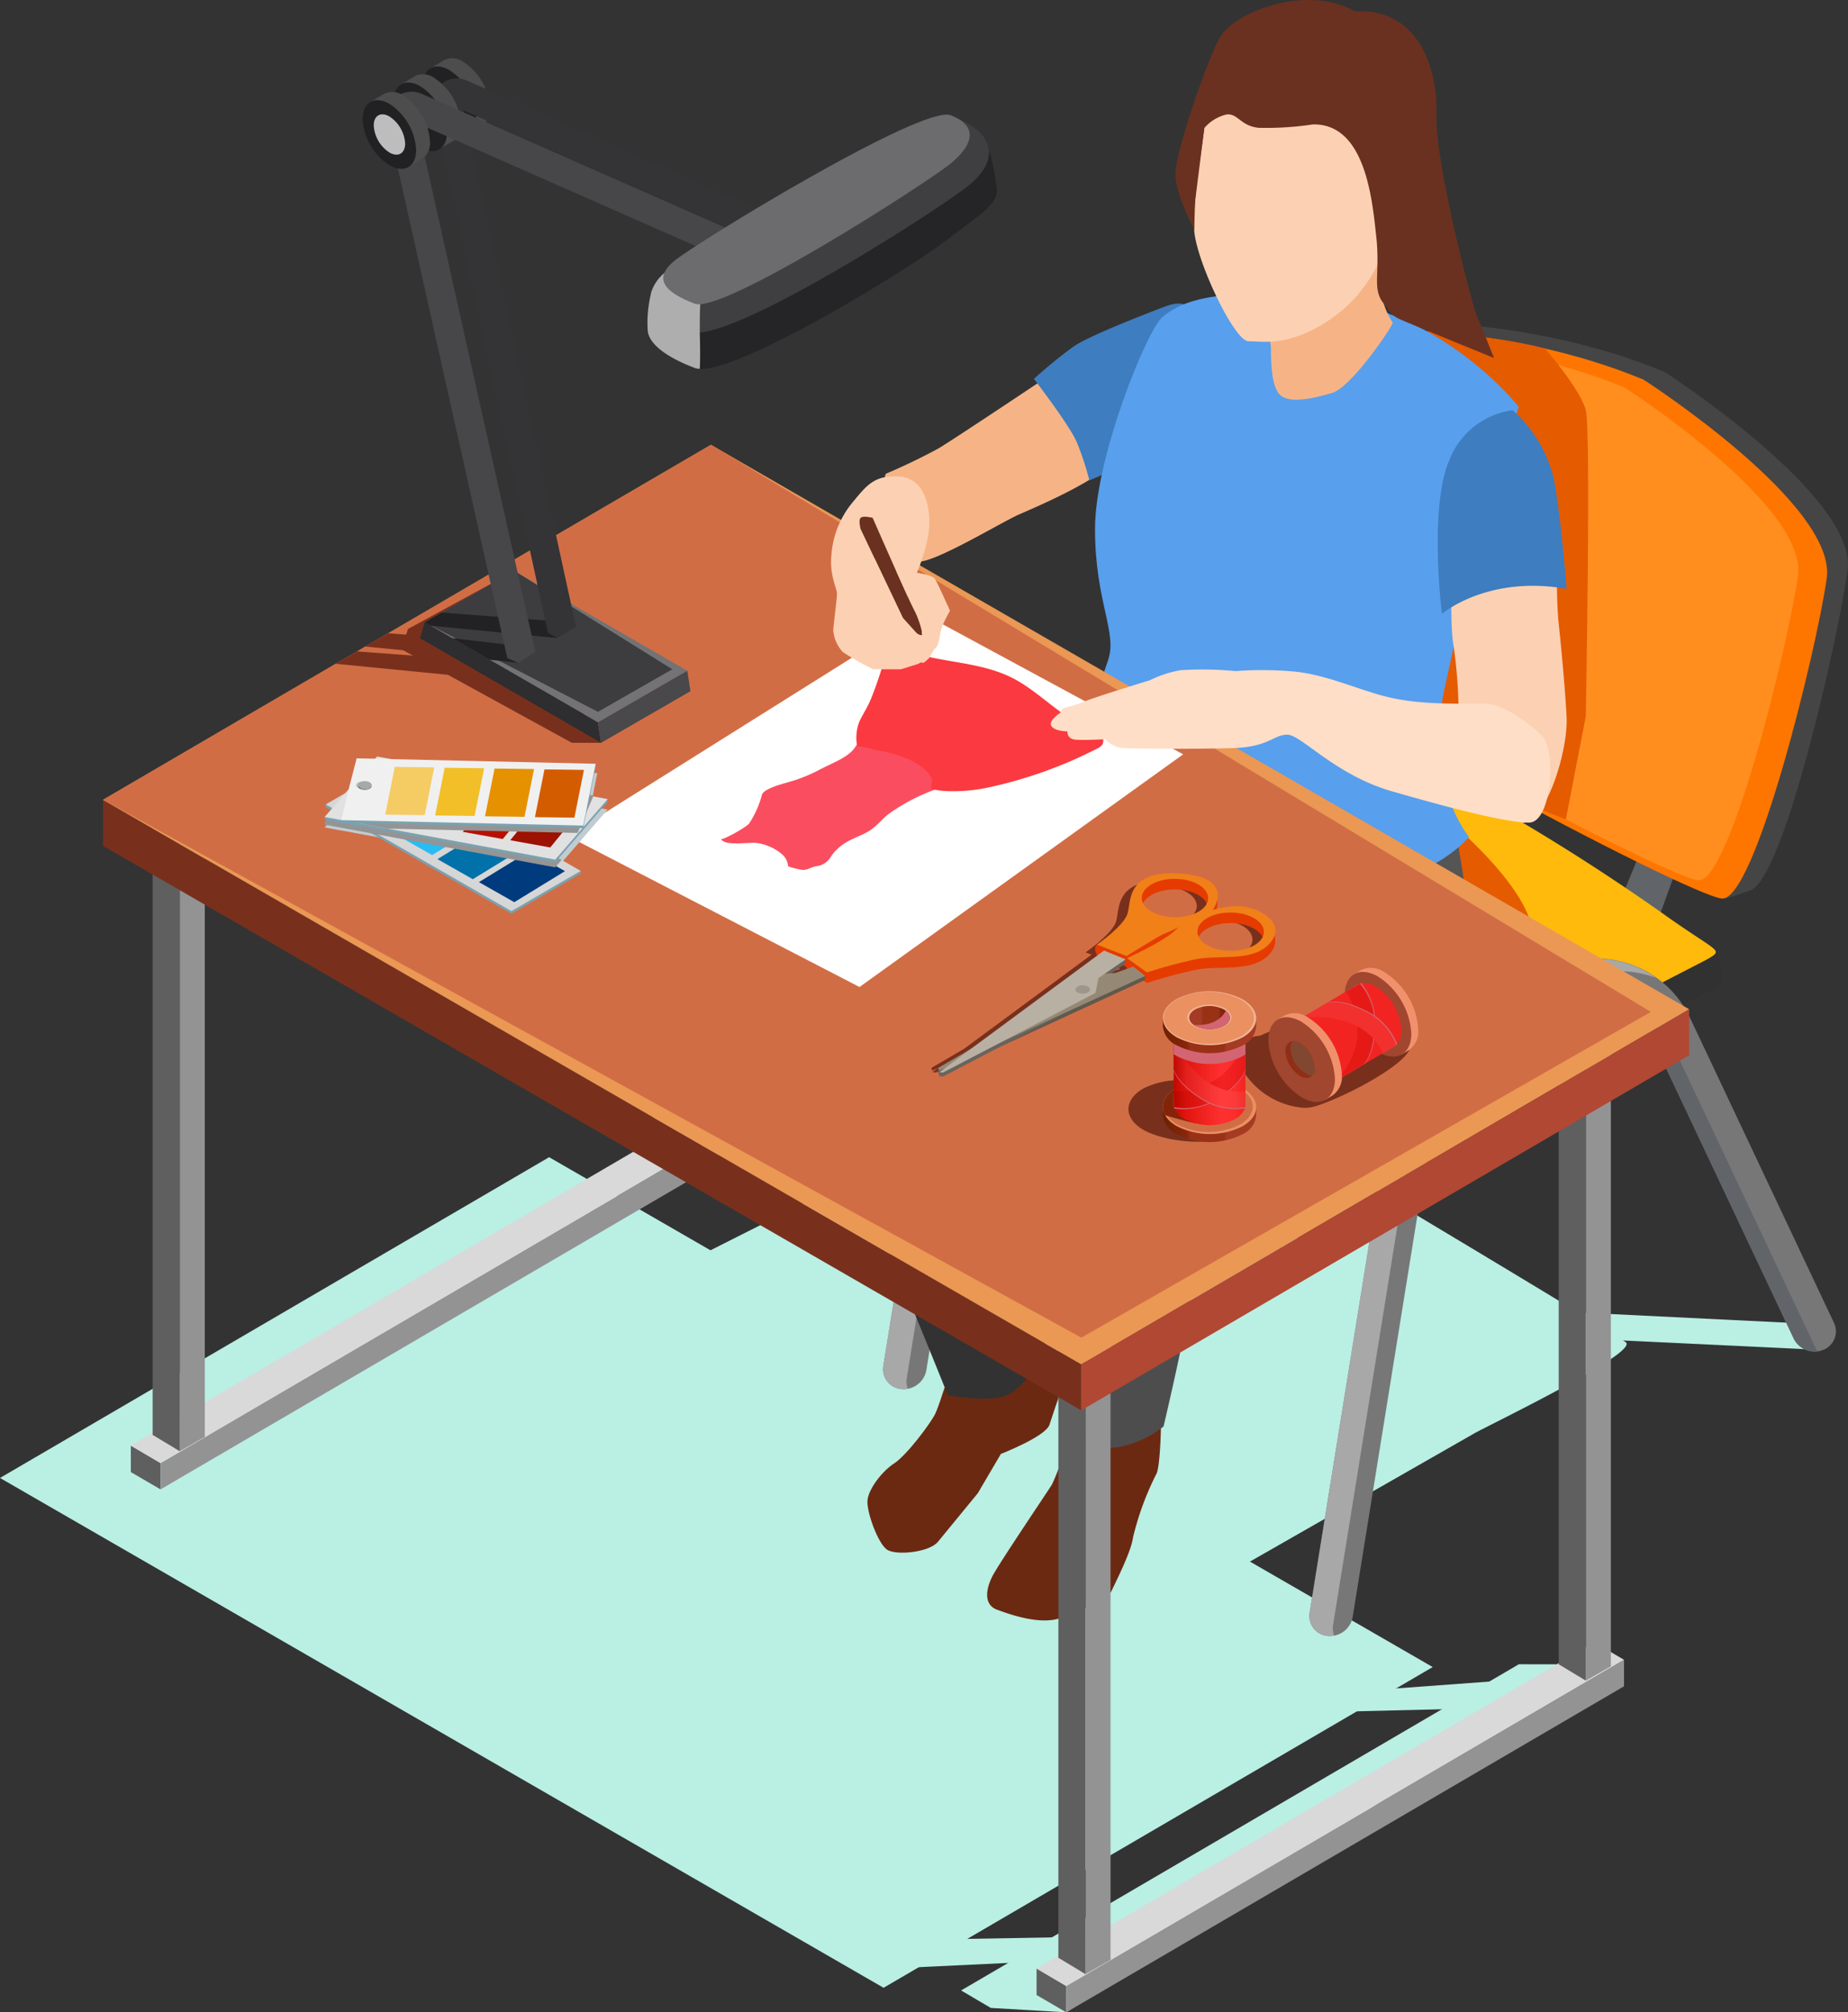 <svg xmlns="http://www.w3.org/2000/svg" xmlns:xlink="http://www.w3.org/1999/xlink" width="233.483" height="254.257" viewBox="0 0 233.483 254.257">
  <rect x="0" y="0" width="233.483" height="254.257" fill="#333333" stroke="none"/>
  <defs>
    <linearGradient id="linear-gradient" x1="-334.42" y1="0.893" x2="-333.793" y2="0.007" gradientUnits="objectBoundingBox">
      <stop offset="0" stop-color="#292623"/>
      <stop offset="0.257" stop-color="#31302c"/>
      <stop offset="0.295" stop-color="#403f3d"/>
      <stop offset="0.657" stop-color="#403f3d"/>
      <stop offset="0.684" stop-color="#4d4d4d"/>
    </linearGradient>
    <linearGradient id="linear-gradient-2" y1="0.498" x2="0.999" y2="0.498" gradientUnits="objectBoundingBox">
      <stop offset="0.161" stop-color="#707070"/>
      <stop offset="0.163" stop-color="#939393"/>
      <stop offset="0.559" stop-color="#939393"/>
      <stop offset="0.562" stop-color="#a0a0a0"/>
      <stop offset="0.873" stop-color="#a0a0a0"/>
      <stop offset="0.874" stop-color="#919191"/>
    </linearGradient>
    <linearGradient id="linear-gradient-3" x1="-333.258" y1="0.893" x2="-332.632" y2="0.007" xlink:href="#linear-gradient"/>
    <linearGradient id="linear-gradient-4" x1="-332.232" y1="0.893" x2="-331.606" y2="0.007" xlink:href="#linear-gradient"/>
    <linearGradient id="linear-gradient-5" x1="38.638" y1="-49.734" x2="40.096" y2="-49.734" gradientUnits="objectBoundingBox">
      <stop offset="0.316" stop-color="#f0916c"/>
      <stop offset="0.343" stop-color="#e38258"/>
      <stop offset="0.705" stop-color="#e38258"/>
      <stop offset="0.743" stop-color="#c45e33"/>
      <stop offset="1" stop-color="#8f2f17"/>
    </linearGradient>
    <linearGradient id="linear-gradient-6" x1="22.961" y1="-42.353" x2="23.608" y2="-42.353" gradientUnits="objectBoundingBox">
      <stop offset="0" stop-color="#f22421"/>
      <stop offset="0.018" stop-color="#f32522"/>
      <stop offset="0.152" stop-color="#fc2d2c"/>
      <stop offset="0.322" stop-color="#ff3030"/>
      <stop offset="0.488" stop-color="#f62826"/>
      <stop offset="0.559" stop-color="#f22421"/>
      <stop offset="0.819" stop-color="#e31510"/>
      <stop offset="1" stop-color="#c40700"/>
    </linearGradient>
    <linearGradient id="linear-gradient-7" x1="67.323" y1="-45.326" x2="69.255" y2="-45.326" gradientUnits="objectBoundingBox">
      <stop offset="0" stop-color="#e51a17"/>
      <stop offset="0.142" stop-color="#ee201f"/>
      <stop offset="0.322" stop-color="#f22222"/>
      <stop offset="0.507" stop-color="#e81c1a"/>
      <stop offset="0.559" stop-color="#e51a17"/>
      <stop offset="0.819" stop-color="#d6100b"/>
      <stop offset="1" stop-color="#b70700"/>
    </linearGradient>
    <linearGradient id="linear-gradient-8" x1="26.543" y1="-85.811" x2="27.294" y2="-85.811" gradientUnits="objectBoundingBox">
      <stop offset="0" stop-color="#f2302e"/>
      <stop offset="0.018" stop-color="#f3312f"/>
      <stop offset="0.152" stop-color="#fc3a39"/>
      <stop offset="0.322" stop-color="#ff3d3d"/>
      <stop offset="0.488" stop-color="#f63433"/>
      <stop offset="0.559" stop-color="#f2302e"/>
      <stop offset="0.819" stop-color="#e3201c"/>
      <stop offset="1" stop-color="#c00a03"/>
    </linearGradient>
    <linearGradient id="linear-gradient-9" x1="39.812" y1="-51.284" x2="41.27" y2="-51.284" xlink:href="#linear-gradient-5"/>
    <linearGradient id="linear-gradient-10" x1="88.572" y1="-121.769" x2="89.973" y2="-121.769" gradientUnits="objectBoundingBox">
      <stop offset="0" stop-color="#8f2f17"/>
      <stop offset="0.257" stop-color="#c45e33"/>
      <stop offset="0.295" stop-color="#e38258"/>
      <stop offset="0.657" stop-color="#e38258"/>
      <stop offset="0.684" stop-color="#f0916c"/>
    </linearGradient>
    <linearGradient id="linear-gradient-11" y1="0.5" x2="1" y2="0.5" gradientUnits="objectBoundingBox">
      <stop offset="0" stop-color="#6b2200"/>
      <stop offset="0.257" stop-color="#8a250b"/>
      <stop offset="0.295" stop-color="#993117"/>
      <stop offset="0.657" stop-color="#993117"/>
      <stop offset="0.684" stop-color="#a63b23"/>
    </linearGradient>
    <linearGradient id="linear-gradient-12" y1="0.5" x2="1" y2="0.5" gradientUnits="objectBoundingBox">
      <stop offset="0" stop-color="#c40700"/>
      <stop offset="0.181" stop-color="#e31510"/>
      <stop offset="0.441" stop-color="#f22421"/>
      <stop offset="0.512" stop-color="#f62826"/>
      <stop offset="0.678" stop-color="#ff3030"/>
      <stop offset="0.848" stop-color="#fc2d2c"/>
      <stop offset="0.982" stop-color="#f32522"/>
      <stop offset="1" stop-color="#f22421"/>
    </linearGradient>
    <linearGradient id="linear-gradient-13" y1="0.5" x2="1" y2="0.5" gradientUnits="objectBoundingBox">
      <stop offset="0" stop-color="#b70700"/>
      <stop offset="0.181" stop-color="#d6100b"/>
      <stop offset="0.441" stop-color="#e51a17"/>
      <stop offset="0.493" stop-color="#e81c1a"/>
      <stop offset="0.678" stop-color="#f22222"/>
      <stop offset="0.858" stop-color="#ee201f"/>
      <stop offset="1" stop-color="#e51a17"/>
    </linearGradient>
    <linearGradient id="linear-gradient-14" y1="0.5" x2="1" y2="0.5" gradientUnits="objectBoundingBox">
      <stop offset="0" stop-color="#c00a03"/>
      <stop offset="0.181" stop-color="#e3201c"/>
      <stop offset="0.441" stop-color="#f2302e"/>
      <stop offset="0.512" stop-color="#f63433"/>
      <stop offset="0.678" stop-color="#ff3d3d"/>
      <stop offset="0.848" stop-color="#fc3a39"/>
      <stop offset="0.982" stop-color="#f3312f"/>
      <stop offset="1" stop-color="#f2302e"/>
    </linearGradient>
    <linearGradient id="linear-gradient-15" x1="0" y1="0.5" x2="1" y2="0.5" xlink:href="#linear-gradient-11"/>
    <linearGradient id="linear-gradient-16" y1="0.5" x2="1" y2="0.5" gradientUnits="objectBoundingBox">
      <stop offset="0.316" stop-color="#a63b23"/>
      <stop offset="0.343" stop-color="#993117"/>
      <stop offset="0.705" stop-color="#993117"/>
      <stop offset="0.743" stop-color="#8a250b"/>
      <stop offset="1" stop-color="#6b2200"/>
    </linearGradient>
  </defs>
  <g id="Grupo_1065797" data-name="Grupo 1065797" transform="translate(-237.159 -92.227)">
    <g id="Grupo_1065754" data-name="Grupo 1065754" transform="translate(290.57 99.58)">
      <path id="Trazado_775856" data-name="Trazado 775856" d="M257.435,100.229a7.445,7.445,0,0,0-3.374-5.824,2.343,2.343,0,0,0-2.432-.21v0l-1.786,1.075,5.13,7.982,1.272-.758a1.573,1.573,0,0,0,.445-.265l0,0h0A2.529,2.529,0,0,0,257.435,100.229Z" transform="translate(-248.939 -93.944)" fill="url(#linear-gradient)"/>
      <path id="Trazado_775857" data-name="Trazado 775857" d="M249.632,96.579a7.437,7.437,0,0,0,3.374,5.819c1.863,1.079,3.374.214,3.374-1.923a7.445,7.445,0,0,0-3.374-5.824C251.144,93.577,249.632,94.438,249.632,96.579Z" transform="translate(-249.632 -93.141)" fill="#212022"/>
    </g>
    <path id="Trazado_775858" data-name="Trazado 775858" d="M255.7,154.613,320.123,191.6a9.016,9.016,0,0,0,9.048,0L362.593,172.5c1.91-1.083,20.914-10.217,19.111-11.515-3.284-2.381-63.273-38.034-63.273-38.034Z" transform="translate(60.848 100.827)" fill="#baefe4"/>
    <path id="Trazado_775859" data-name="Trazado 775859" d="M286.487,130.857l39.6,1.945-1.908,3.138-43.828-2.087Z" transform="translate(141.774 126.789)" fill="#baefe4"/>
    <path id="Trazado_775860" data-name="Trazado 775860" d="M237.159,166.9l111.634,64.416,69.38-40.524L306.539,126.372Z" transform="translate(0 112.067)" fill="#baefe4"/>
    <g id="Grupo_1065761" data-name="Grupo 1065761" transform="translate(348.728 132.954)">
      <path id="Trazado_775861" data-name="Trazado 775861" d="M296.538,113.226l-12.108,29.468,5.3,1.723,11.049-30.631Z" transform="translate(-193.579 -64.033)" fill="#616569"/>
      <path id="Trazado_775862" data-name="Trazado 775862" d="M287.523,108.383l-12.108,29.468,5.3,1.723,11.049-30.631Z" transform="translate(-223.166 -79.929)" fill="#616569"/>
      <g id="Grupo_1065757" data-name="Grupo 1065757" transform="translate(0 49.195)">
        <g id="Grupo_1065755" data-name="Grupo 1065755">
          <path id="Trazado_775863" data-name="Trazado 775863" d="M268.693,196.367l10.286-63.787a7.61,7.61,0,0,1,3.713-5.387l12.765-7.37a7.926,7.926,0,0,1,5.4-1.028,7.588,7.588,0,0,1,5.524,4.252l18.011,38.158a2.94,2.94,0,0,0,3.91,1.4h0a2.521,2.521,0,0,0,1.2-3.353l-18.122-38.389a13.063,13.063,0,0,0-18.439-5.888l-12.979,7.494a13.066,13.066,0,0,0-6.372,9.245l-10.346,64.177a2.526,2.526,0,0,0,2.094,2.9h0A2.925,2.925,0,0,0,268.693,196.367Z" transform="translate(-263.213 -113.226)" fill="#777778"/>
        </g>
        <g id="Grupo_1065756" data-name="Grupo 1065756" transform="translate(0 0.02)">
          <path id="Trazado_775864" data-name="Trazado 775864" d="M277.689,118.987,295.7,157.141l.039.06a2.927,2.927,0,0,1-2.993-1.649l-18.011-38.158a7.581,7.581,0,0,0-1.88-2.445A7.544,7.544,0,0,1,277.689,118.987Z" transform="translate(-231.568 -107.592)" fill="#616569"/>
          <path id="Trazado_775865" data-name="Trazado 775865" d="M263.246,195.876,273.592,131.7a13.066,13.066,0,0,1,6.372-9.245l12.979-7.494a13.048,13.048,0,0,1,14.054.685,13.091,13.091,0,0,0-11.1.9l-12.979,7.494a13.086,13.086,0,0,0-6.372,9.245L266.2,197.469a2.494,2.494,0,0,0,.137,1.285,2.883,2.883,0,0,1-1,.021A2.526,2.526,0,0,1,263.246,195.876Z" transform="translate(-263.213 -113.231)" fill="#a8a8a9"/>
        </g>
      </g>
      <path id="Trazado_775866" data-name="Trazado 775866" d="M323.134,107.994s24.5,15.75,23.141,25.145c-1.31,9.061-7.978,38.565-12.23,40.351-.154.064-3.1,1.066-3.242,1.058-4.167-.33-54.567-28.986-55.629-34.283-.938-4.663,3.062-30.215,6.3-36.891.441-.9,2.3-.844,2.638-.985C286.937,101.211,306.035,100.9,323.134,107.994Z" transform="translate(-224.415 -101.738)" fill="#454545"/>
      <path id="Trazado_775867" data-name="Trazado 775867" d="M322.492,108.224s24.5,15.75,23.141,25.145-9.07,40.745-13.236,40.419-56.8-28-57.865-33.294,6.119-36.7,8.941-37.876S305.4,101.129,322.492,108.224Z" transform="translate(-226.411 -100.983)" fill="#fe7600"/>
      <path id="Trazado_775868" data-name="Trazado 775868" d="M320.124,108.227S343.29,123.112,342,132.04s-8.624,38.741-12.585,38.432S275.538,143.94,274.528,138.9s5.815-34.887,8.5-36.009S303.869,101.479,320.124,108.227Z" transform="translate(-226.411 -99.971)" fill="#ff8e1f"/>
      <path id="Trazado_775869" data-name="Trazado 775869" d="M297.851,104.275s4.479,5.181,5.143,7.794,0,38.646,0,38.646l-2.522,13.043s-10.817-3.978-18.345-9.275-2.068-52.508-2.068-52.508S291.158,102.442,297.851,104.275Z" transform="translate(-214.205 -100.96)" fill="#e55b00"/>
      <path id="Trazado_775870" data-name="Trazado 775870" d="M304.529,113.357s-25.7,10.4-32.15,19.694S265.09,149.344,265.09,152s40.471,27.252,45.215,27.444,10.251-2.278,15.373-9.3,34.694-21.372,36.591-22.511-.128-4.736-.128-4.736C336.854,124.8,304.529,113.357,304.529,113.357Z" transform="translate(-257.054 -63.603)" fill="#313131"/>
      <path id="Trazado_775871" data-name="Trazado 775871" d="M311.373,114.211a14.85,14.85,0,0,0-12.354.051c-8.025,3.7-21.535,10.6-25.971,16.992-6.453,9.3-8.162,15.942-8.162,18.6s40.471,27.252,45.22,27.44,10.247-2.278,15.373-9.3,34.69-21.368,36.586-22.507,1.019-.754-5.884-5.7A270.979,270.979,0,0,0,311.373,114.211Z" transform="translate(-257.724 -65.133)" fill="#ffba0c"/>
      <path id="Trazado_775872" data-name="Trazado 775872" d="M320.806,116.5s11.99,10.033,10.037,15.553S311.56,151.463,308.5,152.824s-16.092,8.676-16.092,8.676L267.54,146.718s8.988-23.976,22.76-25.222A285.292,285.292,0,0,0,320.806,116.5Z" transform="translate(-249.013 -53.29)" fill="#e55b00"/>
      <g id="Grupo_1065760" data-name="Grupo 1065760" transform="translate(53.856 80.386)">
        <g id="Grupo_1065758" data-name="Grupo 1065758">
          <path id="Trazado_775873" data-name="Trazado 775873" d="M281.274,203.655l10.281-63.791a7.616,7.616,0,0,1,3.717-5.387l12.761-7.37a7.9,7.9,0,0,1,5.4-1.023,7.582,7.582,0,0,1,5.528,4.248l18.011,38.158a2.933,2.933,0,0,0,3.905,1.4h0a2.517,2.517,0,0,0,1.2-3.353l-18.118-38.389a13.269,13.269,0,0,0-1.854-2.95,13.1,13.1,0,0,0-16.589-2.938l-12.979,7.494A13.091,13.091,0,0,0,286.169,139l-10.346,64.176a2.529,2.529,0,0,0,2.094,2.9h0A2.924,2.924,0,0,0,281.274,203.655Z" transform="translate(-275.79 -120.51)" fill="#777778"/>
        </g>
        <g id="Grupo_1065759" data-name="Grupo 1065759" transform="translate(0 0.021)">
          <path id="Trazado_775874" data-name="Trazado 775874" d="M290.271,126.271l18.011,38.154.034.06a2.921,2.921,0,0,1-2.989-1.649l-18.011-38.158a7.536,7.536,0,0,0-1.884-2.445A7.541,7.541,0,0,1,290.271,126.271Z" transform="translate(-244.145 -114.878)" fill="#616569"/>
          <path id="Trazado_775875" data-name="Trazado 775875" d="M284.1,171.775l-5.318,32.977a2.5,2.5,0,0,0,.141,1.285,2.909,2.909,0,0,1-1,.021,2.529,2.529,0,0,1-2.094-2.9l10.346-64.176a13.091,13.091,0,0,1,6.372-9.245l12.979-7.494a13.065,13.065,0,0,1,14.058.685,13.1,13.1,0,0,0-11.1.9L295.5,131.326a13.107,13.107,0,0,0-6.372,9.245l-5.027,31.2Z" transform="translate(-275.79 -120.515)" fill="#a8a8a9"/>
        </g>
      </g>
    </g>
    <path id="Trazado_775876" data-name="Trazado 775876" d="M287.411,142.8l13.379-.982-4.767,3.542-20.433.495Z" transform="translate(126.134 162.76)" fill="#baefe4"/>
    <path id="Trazado_775877" data-name="Trazado 775877" d="M270.887,149.684l17.57-.308-8.75,3.258-16.45.778Z" transform="translate(85.657 187.57)" fill="#baefe4"/>
    <g id="Grupo_1065762" data-name="Grupo 1065762" transform="translate(358.588 302.505)">
      <path id="Trazado_775878" data-name="Trazado 775878" d="M265.516,182.549l3.752,2.207,9.535.557,65.641-43.967-8.459-.012Z" transform="translate(-265.516 -141.333)" fill="#baefe4"/>
    </g>
    <g id="Grupo_1065777" data-name="Grupo 1065777" transform="translate(250.163 92.227)">
      <g id="Grupo_1065776" data-name="Grupo 1065776" transform="translate(0 37.127)">
        <path id="Trazado_775879" data-name="Trazado 775879" d="M284.225,103.277s-11.66,7.8-14.1,9.292a73.689,73.689,0,0,1-6.693,3.229c-.869.471,1.889,11.416,4.406,11.1s10.2-4.963,12.307-5.905,12.5-5.2,13.681-8.74S284.225,103.277,284.225,103.277Z" transform="translate(-164.47 -93.087)" fill="#f6b486"/>
        <path id="Trazado_775880" data-name="Trazado 775880" d="M284.437,101.484s-9.489,3.546-11.754,5.121a59.666,59.666,0,0,0-5.019,4.094s4.488,5.828,5.434,8.033a35.586,35.586,0,0,1,1.571,4.8l5.828-2.518S293.571,98.336,284.437,101.484Z" transform="translate(-150.041 -99.956)" fill="#3d7dc0"/>
        <path id="Trazado_775881" data-name="Trazado 775881" d="M273.55,135.421s-1.653,5.357-2.205,6.539-3.618,5.276-5.194,6.3-3.229,3.229-3.387,4.646,1.34,5.588,2.518,6.3,5.276.313,6.38-1.023,5.04-6.145,5.04-6.145l2.912-4.959s5.67-2.205,6.145-3.7,1.1-3.28,1.1-3.28.394-3.965-1.259-5.066-5.357-3.546-5.357-3.546Z" transform="translate(-166.165 -0.501)" fill="#6b2912"/>
        <path id="Trazado_775882" data-name="Trazado 775882" d="M279.358,133.5a4.915,4.915,0,0,0-2.753,3.593,24.953,24.953,0,0,1-2.128,7.245c-.788,1.259-6.77,10.08-7.558,11.656s-1.1,3.541.629,4.171,5.67,2.047,8.269.946,5.67-2.205,6.218-3.387,2.445-4.882,2.681-6.693a36.719,36.719,0,0,1,2.912-7.952c.552-.788.63-6.535.63-6.535Z" transform="translate(-154.571 6.099)" fill="#6b2912"/>
        <path id="Trazado_775883" data-name="Trazado 775883" d="M282.186,126.47s1.143,12.915,1.516,17.009,3.366,12.915,3.366,14.491-2.522,5.828-4.882,6.77-7.4,0-7.4,0-6.141-15.274-8.346-20.156a61.42,61.42,0,0,1-4.252-18.743C262.06,121.018,282.186,126.47,282.186,126.47Z" transform="translate(-168.027 -25.567)" fill="#323232"/>
        <path id="Trazado_775884" data-name="Trazado 775884" d="M287.368,126.631s1.417,11.339,1.263,14.8-3.623,18.113-3.623,18.113a12.95,12.95,0,0,1-6.141,2.676c-3.31.317-5.357-3.781-5.357-3.781s-1.225-12.422-2.342-14.007-3.8-17.33-3.8-17.33Z" transform="translate(-151.006 -16.436)" fill="#4d4d4d"/>
        <path id="Trazado_775885" data-name="Trazado 775885" d="M293.272,113.907s-9.763,7.4-20.944,23.466-10.551,15.274-9.922,21.1,6.3,9.451,13.7,6.774,11.969-8.033,14.174-9.609,19.843-14.174,23.937-20.944S295.165,113.749,293.272,113.907Z" transform="translate(-168.25 -58.202)" fill="#404040"/>
        <path id="Trazado_775886" data-name="Trazado 775886" d="M288.085,121.536v9.922c0,.788-15.908,18.9-17.955,22.52s-3.152,6.3-2.676,8.98,3.353,9.292,10.26,7.087,10.684-4.411,13.206-6.457,21.89-14.8,24.725-16.538,8.187-9.134,8.029-14.491-2.518-16.85-2.518-16.85Z" transform="translate(-151.09 -52.287)" fill="#555"/>
        <path id="Trazado_775887" data-name="Trazado 775887" d="M325.08,115.181s-9.292-11.969-24.254-13.7-18.9.788-20.79,2.359-8.5,17.642-8.5,26.776,2.848,13.069,1.661,16.533-4.338,13.073-4.338,13.073-1.417,11.81,20.314,15.591,29.611-6.3,29.611-6.3-5.674-6.774-3.152-18.426,4.882-22.049,4.882-22.837S325.08,115.181,325.08,115.181Z" transform="translate(-146.192 -100.897)" fill="#589fed"/>
        <g id="Grupo_1065775" data-name="Grupo 1065775" transform="translate(0 19.06)">
          <g id="Grupo_1065766" data-name="Grupo 1065766" transform="translate(73.885 84.074)">
            <g id="Grupo_1065763" data-name="Grupo 1065763" transform="translate(0 0.914)">
              <path id="Trazado_775888" data-name="Trazado 775888" d="M257.45,129.652l3.992,1.626v-3.734L257.45,125.2Z" transform="translate(-257.45 -125.196)" fill="#50535a"/>
            </g>
            <g id="Grupo_1065764" data-name="Grupo 1065764" transform="translate(3.992 2.348)">
              <path id="Trazado_775889" data-name="Trazado 775889" d="M258.382,130.179l1.435-.89v-3.759l-1.435.914Z" transform="translate(-258.382 -125.531)" fill="#232323"/>
            </g>
            <g id="Grupo_1065765" data-name="Grupo 1065765">
              <path id="Trazado_775890" data-name="Trazado 775890" d="M257.45,125.9l3.992,2.349,1.435-.914-3.991-2.348Z" transform="translate(-257.45 -124.982)" fill="#686a73"/>
            </g>
          </g>
          <g id="Grupo_1065770" data-name="Grupo 1065770" transform="translate(3.526 85.254)">
            <g id="Grupo_1065767" data-name="Grupo 1065767" transform="translate(0 41.216)">
              <path id="Trazado_775891" data-name="Trazado 775891" d="M241.019,138.225l3.752,2.184v-3.32l-3.752-2.207Z" transform="translate(-241.019 -134.883)" fill="#5f5f5f"/>
            </g>
            <g id="Grupo_1065768" data-name="Grupo 1065768" transform="translate(3.752 2.207)">
              <path id="Trazado_775892" data-name="Trazado 775892" d="M241.9,170.309l70.469-41.193v-3.343L241.9,166.989Z" transform="translate(-241.895 -125.773)" fill="#939394"/>
            </g>
            <g id="Grupo_1065769" data-name="Grupo 1065769">
              <path id="Trazado_775893" data-name="Trazado 775893" d="M241.019,166.474l3.752,2.207,70.469-41.216-3.752-2.207Z" transform="translate(-241.019 -125.258)" fill="#d9d9d9"/>
            </g>
          </g>
          <path id="Trazado_775894" data-name="Trazado 775894" d="M242.462,199.338l3.166-1.806V115.459l-3.166,1.808Z" transform="translate(-232.756 -72.164)" fill="#939394"/>
          <path id="Trazado_775895" data-name="Trazado 775895" d="M241.662,197.273l3.426,2.065V117.267l-3.426-1.808Z" transform="translate(-235.382 -72.164)" fill="#5f5f5f"/>
          <path id="Trazado_775896" data-name="Trazado 775896" d="M257.224,190.678l3.166-1.807V106.8l-3.166,1.808Z" transform="translate(-184.306 -100.588)" fill="#8d919c"/>
          <path id="Trazado_775897" data-name="Trazado 775897" d="M256.424,188.613l3.425,2.065V108.607l-3.425-1.808Z" transform="translate(-186.931 -100.588)" fill="#b6b8d1"/>
          <g id="Grupo_1065774" data-name="Grupo 1065774" transform="translate(117.96 151.327)">
            <g id="Grupo_1065771" data-name="Grupo 1065771" transform="translate(0 41.216)">
              <path id="Trazado_775898" data-name="Trazado 775898" d="M267.743,153.655l3.752,2.185v-3.32l-3.752-2.207Z" transform="translate(-267.743 -150.313)" fill="#5f5f5f"/>
            </g>
            <g id="Grupo_1065772" data-name="Grupo 1065772" transform="translate(3.752 2.207)">
              <path id="Trazado_775899" data-name="Trazado 775899" d="M268.619,185.739l70.469-41.194V141.2l-70.469,41.216Z" transform="translate(-268.619 -141.203)" fill="#939394"/>
            </g>
            <g id="Grupo_1065773" data-name="Grupo 1065773">
              <path id="Trazado_775900" data-name="Trazado 775900" d="M267.743,181.9l3.752,2.207,70.469-41.216-3.752-2.207Z" transform="translate(-267.743 -140.688)" fill="#d9d9d9"/>
            </g>
          </g>
          <path id="Trazado_775901" data-name="Trazado 775901" d="M269.186,214.768l3.166-1.806V130.889l-3.166,1.808Z" transform="translate(-145.046 -21.521)" fill="#939394"/>
          <path id="Trazado_775902" data-name="Trazado 775902" d="M268.386,212.7l3.425,2.065V132.7l-3.425-1.808Z" transform="translate(-147.671 -21.521)" fill="#5f5f5f"/>
          <path id="Trazado_775903" data-name="Trazado 775903" d="M283.948,206.107l3.166-1.806V122.229l-3.166,1.808Z" transform="translate(-96.595 -49.945)" fill="#939394"/>
          <path id="Trazado_775904" data-name="Trazado 775904" d="M283.148,204.042l3.425,2.065V124.037l-3.425-1.808Z" transform="translate(-99.22 -49.945)" fill="#5f5f5f"/>
          <path id="Trazado_775905" data-name="Trazado 775905" d="M240.2,121.646,363.79,192.963v-5.818L240.2,115.828Z" transform="translate(-240.187 -70.953)" fill="#78301d"/>
          <path id="Trazado_775906" data-name="Trazado 775906" d="M240.2,150.217,363.79,221.533,440.6,176.668,317.009,105.352Z" transform="translate(-240.19 -105.338)" fill="#ea9854"/>
          <path id="Trazado_775907" data-name="Trazado 775907" d="M435.768,177.017l-71.959,41.156L240.2,150.21l29.387-17.182,2.724-1.562,1.017-.617,2.906-1.671,40.793-23.829Z" transform="translate(-240.196 -105.349)" fill="#d16d45"/>
          <path id="Trazado_775908" data-name="Trazado 775908" d="M274.228,130.093h-3.7L249,118.277l.831-2.565,11.781-6.427Z" transform="translate(-211.287 -92.427)" fill="#78301d"/>
          <path id="Trazado_775909" data-name="Trazado 775909" d="M298.739,110.326l-44.83,28.136,36.867,19.071,40.89-29.4Z" transform="translate(-195.186 -89.011)" fill="#fff"/>
          <path id="Trazado_775910" data-name="Trazado 775910" d="M287.636,120.647a5.184,5.184,0,0,0,2.92-1.841,2.061,2.061,0,0,0,.394-.8,1.317,1.317,0,0,0,.021-.291,1.418,1.418,0,0,0-.634-1.011,3.987,3.987,0,0,0-1.118-.5q-1.895-.629-3.815-1.2a21.735,21.735,0,0,0-7.292-1.225c-.638.03-.827.373-1.392.719a9.22,9.22,0,0,0-1.576,1.777c-1.049,1.16-2.685,1.679-4.5,2.651A19.431,19.431,0,0,1,267,120.36c-.69.206-3.194.831-3.4,1.627a12.122,12.122,0,0,1-1.606,3.606c-.278.424-3.443,2.222-3.563,1.936.407.993,3.623.4,4.453.527a6.2,6.2,0,0,1,3.16,1.349,2.283,2.283,0,0,1,.844,1.387.341.341,0,0,0,.06.206.286.286,0,0,0,.184.086,9.694,9.694,0,0,0,1.632.385c.672.017,1.293-.5,1.923-.5a2.429,2.429,0,0,0,1.657-1.229,6.086,6.086,0,0,1,1.833-1.713c1-.63,2.2-.951,3.164-1.614.9-.612,1.537-1.486,2.385-2.1A24.307,24.307,0,0,1,287.636,120.647Z" transform="translate(-180.342 -77.738)" fill="#fb4d60"/>
          <path id="Trazado_775911" data-name="Trazado 775911" d="M268.793,125.408a8.083,8.083,0,0,1,2.154,1.3,3.155,3.155,0,0,1,1.011,1.332c.1.407-.12.8-.047,1.208a9.156,9.156,0,0,0,1.876.274,21.219,21.219,0,0,0,5.434-.48,55.626,55.626,0,0,0,13.553-4.852,1.67,1.67,0,0,0,.741-.557,1.179,1.179,0,0,0-.343-1.417,4.4,4.4,0,0,0-1.413-.7c-3.6-1.366-6.2-4.552-9.635-6.29-4.346-2.2-9.575-1.871-14.093-3.7a1.881,1.881,0,0,0-.826-.2c-.715.06-1.049.891-1.242,1.576a49.664,49.664,0,0,1-1.67,4.92c-.394.989-.985,1.888-1.456,2.839a5.618,5.618,0,0,0-.317,3.173,17.739,17.739,0,0,1,2.355.5c.621.12,1.263.218,1.876.39A18.215,18.215,0,0,1,268.793,125.408Z" transform="translate(-167.232 -85.758)" fill="#fb3940"/>
          <path id="Trazado_775912" data-name="Trazado 775912" d="M269.06,172.688l76.806-44.865v-5.818L269.06,166.871Z" transform="translate(-145.457 -50.678)" fill="#b04833"/>
        </g>
        <path id="Trazado_775913" data-name="Trazado 775913" d="M280.057,109.95s-.283,6.9.227,9.592a62.891,62.891,0,0,1,.612,7.626s5.46,15.326,8.4,14.594,5.46-9.344,5.25-13.335-.732-9.344-1.049-12.285a60.4,60.4,0,0,1-.1-7.348Z" transform="translate(-109.622 -74.979)" fill="#fcd1b3"/>
        <path id="Trazado_775914" data-name="Trazado 775914" d="M330.072,120.244s-4.081-3.944-7.241-3.935-7.721.154-11.707-.737-8.35-3.1-12.864-3.362a43.951,43.951,0,0,0-6.77,0,42.249,42.249,0,0,0-6.933-.116,13.892,13.892,0,0,0-3.884,1.272s-6.98,2.124-8.4,2.741-2.573.621-2.732.989l-.158.364s-1.572,1-1.152,1.683,2.047.681,2.047.681-.154.959,1.049,1.049,3.708-.06,3.708-.06a3.471,3.471,0,0,0,2.09,1.109c1.238.107,9.9.154,14.255,0s4.989-1.734,6.719-1.679,6.038,5.091,13.125,7.138,14.491,3.991,17.377,3.965S332.106,121.927,330.072,120.244Z" transform="translate(-148.405 -64.539)" fill="#ffdec7"/>
        <path id="Trazado_775915" data-name="Trazado 775915" d="M274,110.787s-.235-4.145-3.541-4.462-4.333,1.182-5.986,3.152a11.766,11.766,0,0,0-2.753,6.77c-.24,2.6.707,4.149.707,4.856s-.42,3.755-.471,4.646a4.641,4.641,0,0,0,1.207,2.728,35.544,35.544,0,0,0,3.833,2.18h3.516l2.1-.655,1.392-.681.762-1.263,1.156-3.464s.942-1.627.42-2.047a24.713,24.713,0,0,1-2.154-3.674l-1.679-.4S274.551,113.991,274,110.787Z" transform="translate(-169.685 -83.22)" fill="#fcd1b3"/>
        <path id="Trazado_775916" data-name="Trazado 775916" d="M270.479,122.418a11.242,11.242,0,0,0-1-3.045c-.681-1.208-5.3-11.759-5.3-11.759s-1.208-.317-1.52,0,0,1.417,0,1.417l5.46,11.5S269.64,122.628,270.479,122.418Z" transform="translate(-166.927 -79.311)" fill="#6a3120"/>
        <path id="Trazado_775917" data-name="Trazado 775917" d="M266.973,114.041l1.006,2.12,2.5,2.766s1.28,1.559,1.024,1.987-.771.981-1.024.951-3.1-1.94-3.1-1.94-3.2-1.734-3.413-2.783-1.486-6.059-1.452-6.256a25.971,25.971,0,0,1,1.923-2.171Z" transform="translate(-166.928 -75.242)" fill="#fcd1b3"/>
        <path id="Trazado_775918" data-name="Trazado 775918" d="M266.209,109.332s1.889.244,2.257.719,1.944,4.119,1.944,4.081a18.136,18.136,0,0,0-1.083,2.205c-.21.629-.266,2.342-.861,2.582a.635.635,0,0,1-.848-.21,2.834,2.834,0,0,1-.771-1.983,14.175,14.175,0,0,0,.094-2.27l-.732-1.469-1.16-.711-1.452-3.212Z" transform="translate(-163.389 -74.083)" fill="#fcd1b3"/>
        <path id="Trazado_775919" data-name="Trazado 775919" d="M295.856,126.9s-.629-8.4-1.572-13.7a16.7,16.7,0,0,0-5.25-8.868,10,10,0,0,0-7.982,6.3c-2.625,5.982-.942,19.424-.942,19.424S285.882,125.118,295.856,126.9Z" transform="translate(-110.934 -89.624)" fill="#3d7dc0"/>
      </g>
      <path id="Trazado_775920" data-name="Trazado 775920" d="M274.283,108.83s1.606,3.974,1.606,5.837.086,4.9,1.268,5.832,3.918.407,6.453-.351,7.751-8.611,7.665-8.864-1.876-2.3-1.854-7.776-3.64-4.65-3.892-4.569S274.283,108.83,274.283,108.83Z" transform="translate(-128.316 -70.497)" fill="#f6b486"/>
      <path id="Trazado_775921" data-name="Trazado 775921" d="M279.253,93.312s-4.732,4.65-5.327,9.639-1.687,10.907-1.52,14.713,5.074,14.118,6.847,14.118,5.5.848,11.078-3.3a17.654,17.654,0,0,0,6.594-10.316s2.873-3.3,1.777-9.639S292.781,96.19,289.569,96.1,279.253,93.312,279.253,93.312Z" transform="translate(-134.533 -88.667)" fill="#fcd1b3"/>
      <path id="Trazado_775922" data-name="Trazado 775922" d="M289.178,107.95a39.176,39.176,0,0,1-6.847.424c-2.287-.257-2.539-1.777-3.974-1.691a5.266,5.266,0,0,0-2.865,1.721l-1.169,9.271-.111,3.55s-2.2-4.145-2.368-6.766,3.974-14.628,5.665-17.587,10.74-6.761,17-3.212c7.776-.424,10.483,6.766,10.312,13.065s4.569,24.138,5.074,25.32,2.2,5.413,2.2,5.413-7.691-3.13-10.311-4.226-2.235-.844-3.674-2.706-.385-3.721-.891-8.372S295.858,107.779,289.178,107.95Z" transform="translate(-136.338 -92.227)" fill="#6a3120"/>
    </g>
    <g id="Grupo_1065779" data-name="Grupo 1065779" transform="translate(354.833 202.567)">
      <path id="Trazado_775923" data-name="Trazado 775923" d="M301.975,122.363a10.009,10.009,0,0,0-3.272.535c.993-1.336,1.64-4.119-3.593-4.6-7.387-.677-6.642,3.447-7.134,5.032-.509,1.6-3.854,3.9-3.854,3.9l.749.291-16.109,11.9-4.124,2.411.1.351.745-.343-.724.535.484.034,7.357-3.845,17.5-8.05.33.236a63.144,63.144,0,0,1,6.183-1.666c2.976-.6,7.28.407,9.391-2.077S304.686,122.5,301.975,122.363Zm-7.9,2.993c-1.525,1.5-6.162,3.593-6.162,3.593l.527.377-1.417.51-1.362.1,1.957-1.345.231.09s3.982-2.475,4.612-2.745c.261-.111,1.083-.471,2.021-.882C294.361,125.155,294.182,125.253,294.079,125.356Zm.445-1.6c-2.291.167-4.406-.779-4.71-2.1s1.315-2.548,3.605-2.715c2.308-.167,4.406.779,4.715,2.111S296.828,123.587,294.524,123.759Zm7.04,4.248c-2.291.167-4.4-.767-4.706-2.1s1.315-2.539,3.606-2.706c2.308-.167,4.406.775,4.71,2.1S303.872,127.84,301.564,128.007Z" transform="translate(-264.639 -117.24)" fill="#78301d"/>
      <g id="Grupo_1065778" data-name="Grupo 1065778" transform="translate(0.87)">
        <path id="Trazado_775924" data-name="Trazado 775924" d="M279.308,126.758c2.972-.6,7.28.407,9.391-2.077s-1.473-5.507-4.184-5.635-6.222,2.471-7.746,3.982c-1.092,1.075-4.723,1.563-6.162,2.257-.574.278,0,1.336,0,1.336l2.518,1.8A61.784,61.784,0,0,1,279.308,126.758Zm.235-3.177c-.3-1.327,1.319-2.539,3.61-2.711s4.406.779,4.71,2.1-1.3,1.375-3.606,1.542S279.852,124.913,279.543,123.581Z" transform="translate(-246.76 -114.561)" fill="#e53b00"/>
        <path id="Trazado_775925" data-name="Trazado 775925" d="M278.055,126.644c.629-.266,4.509-1.991,5.473-2.338s3.73-5.515-2.92-6.128c-7.387-.672-6.547,4.278-7.04,5.862-.33,1.041-2.826,1.76-3.854,2.569-.552.432,0,1.332,0,1.332l3.73,1.447S277.425,126.909,278.055,126.644Zm-2.651-4.278c-.3-1.332,1.315-2.548,3.606-2.715,2.308-.167,4.406.775,4.715,2.111s-1.306,2.535-3.61,2.706S275.708,123.689,275.4,122.366Z" transform="translate(-249.66 -117.598)" fill="#e53b00"/>
        <path id="Trazado_775926" data-name="Trazado 775926" d="M290.985,121.535l-26.038,11.979-.1-.352v-.513l20.267-11.329,2.119-.155,3.756-.143Z" transform="translate(-264.842 -108.057)" fill="#61594d"/>
        <path id="Trazado_775927" data-name="Trazado 775927" d="M264.871,135.305v-.513l23.544-14.257v.513l-3.443,2.367-.345,1.856-19.27,10.067Z" transform="translate(-264.747 -109.656)" fill="#69645d"/>
        <path id="Trazado_775928" data-name="Trazado 775928" d="M290.985,121.924,264.946,133.9l-.1-.352,20.267-11.842,2.119-.154,2.237-.808Z" transform="translate(-264.842 -108.959)" fill="#958976"/>
        <path id="Trazado_775929" data-name="Trazado 775929" d="M264.871,135.651l20.819-15.377,2.725,1.12-3.443,2.368-.345,1.855-19.27,10.068Z" transform="translate(-264.747 -110.514)" fill="#b8b0a3"/>
        <path id="Trazado_775930" data-name="Trazado 775930" d="M279.112,125.687c2.972-.6,7.28.411,9.391-2.073s-1.323-4.518-4.038-4.646a12.446,12.446,0,0,0-7.892,2.993c-1.525,1.5-6.162,3.588-6.162,3.588l2.518,1.807A62.5,62.5,0,0,1,279.112,125.687Zm.235-3.177c-.3-1.323,1.319-2.539,3.61-2.706s4.406.779,4.71,2.1-1.3,2.539-3.61,2.706C281.767,124.779,279.656,123.841,279.348,122.51Z" transform="translate(-246.564 -114.826)" fill="#f18018"/>
        <path id="Trazado_775931" data-name="Trazado 775931" d="M277.867,125.708c.629-.27,4.509-2,5.473-2.338s3.828-4.689-2.826-5.3c-7.387-.677-6.642,3.451-7.134,5.036-.51,1.593-3.854,3.9-3.854,3.9l3.73,1.447S277.237,125.974,277.867,125.708Zm-2.651-4.278c-.3-1.332,1.315-2.548,3.606-2.715,2.308-.167,4.406.775,4.715,2.107s-1.306,2.539-3.61,2.706S275.52,122.754,275.216,121.43Z" transform="translate(-249.472 -117.995)" fill="#f18018"/>
        <path id="Trazado_775932" data-name="Trazado 775932" d="M269.937,122.364c-.509.039-.972-.171-1.04-.462s.291-.561.8-.6.972.171,1.041.467S270.442,122.33,269.937,122.364Z" transform="translate(-251.563 -107.152)" fill="#9d978b"/>
      </g>
    </g>
    <g id="Grupo_1065785" data-name="Grupo 1065785" transform="translate(278.177 187.814)">
      <path id="Trazado_775933" data-name="Trazado 775933" d="M282.484,120.241l-.482.56-5.892,6.8-.244.28-21.081-3.9-.083-.016-3.679-.679-2.239-.415-.57-.1-.984-.182-.492-.093.964-1.114,1.658-1.918.006-.005.663-.762,1.264-1.462,1.228-1.42.005-.01.829-.953,5.576,1.031.047.01,21.117,3.9.57.1Z" transform="translate(-246.736 -113.542)" fill="#c1ccd1" style="mix-blend-mode: multiply;isolation: isolate"/>
      <path id="Trazado_775934" data-name="Trazado 775934" d="M279.464,115.567l-1.562,7.809-30.64-.688,2.008-7.809Z" transform="translate(-245.015 -113.467)" fill="#c1ccd1"/>
      <g id="Grupo_1065784" data-name="Grupo 1065784">
        <path id="Trazado_775935" data-name="Trazado 775935" d="M278.977,128.326,270.23,133.4l-23.46-13.47V119.6l8.747-4.739,23.46,13.137Z" transform="translate(-246.632 -113.542)" fill="#79a2b1"/>
        <path id="Trazado_775936" data-name="Trazado 775936" d="M278.976,128.236l-8.748,5.073-16.821-9.66-1.378-.793h-.005l-1.1-.637-2.42-1.389-.492-.285-.409-.233-.829-.477,2.487-1.44.006-.005.435-.249,1.036-.6,4.275-2.477.482-.28h-.027l.026.015.98.519,13.851,7.955h.005l5.68,3.26.565.321Z" transform="translate(-246.633 -113.783)" fill="#d6d6d6"/>
        <g id="Grupo_1065780" data-name="Grupo 1065780" transform="translate(4.089 3.468)">
          <path id="Trazado_775937" data-name="Trazado 775937" d="M262.155,119.875l-6.4,3.922-4.468-2.536,6.395-3.922Z" transform="translate(-235.884 -108.86)" fill="#003b7e"/>
          <path id="Trazado_775938" data-name="Trazado 775938" d="M260.341,119.282l-5.807,3.556-4.468-2.536,5.807-3.555Z" transform="translate(-239.905 -110.805)" fill="#0071a9"/>
          <path id="Trazado_775939" data-name="Trazado 775939" d="M259.141,118.571l-5.807,3.556-4.468-2.536,5.807-3.555Z" transform="translate(-243.843 -113.14)" fill="#29bcf2"/>
          <path id="Trazado_775940" data-name="Trazado 775940" d="M257.968,117.895l-5.807,3.556-4.468-2.536,5.807-3.555Z" transform="translate(-247.693 -115.359)" fill="#457eea"/>
        </g>
        <path id="Trazado_775941" data-name="Trazado 775941" d="M276.11,126.551l.565.321-.808.933-22.355-4.135-4.7-.871-.917-.171-1.156-.212v-.332l.492-.544.881-.974,1.213-1.337,1.513-1.669,2.519-2.783,1.757.306,1.462.254,23.257,4.032,2.171.378Z" transform="translate(-246.736 -113.803)" fill="#949494" style="mix-blend-mode: multiply;isolation: isolate"/>
        <path id="Trazado_775942" data-name="Trazado 775942" d="M282.489,120.012l-6.62,7.644-29.131-5.386v-.332l6.62-7.31,29.131,5.053Z" transform="translate(-246.738 -114.295)" fill="#79a2b1"/>
        <path id="Trazado_775943" data-name="Trazado 775943" d="M282.484,119.933l-.482.56-5.892,6.8-.244.28-21.081-3.9-.083-.016-3.679-.679-2.239-.415-.57-.1-.984-.182-.492-.093.964-1.114,1.658-1.918.006-.005.663-.762,1.264-1.461,1.228-1.42.005-.01.829-.953,5.576,1.031.047.01,21.117,3.9.57.1Z" transform="translate(-246.736 -114.549)" fill="#e1e1e1"/>
        <g id="Grupo_1065781" data-name="Grupo 1065781" transform="translate(6.543 2.157)">
          <path id="Trazado_775944" data-name="Trazado 775944" d="M261.57,116.7l-4.3,5.28-5.056-.913,4.3-5.279Z" transform="translate(-235.309 -112.647)" fill="#9c1100"/>
          <path id="Trazado_775945" data-name="Trazado 775945" d="M260.169,116.45l-4.3,5.28-5.056-.913,4.3-5.279Z" transform="translate(-239.909 -113.46)" fill="#b61100"/>
          <path id="Trazado_775946" data-name="Trazado 775946" d="M258.8,116.177l-4.3,5.279-5.056-.912,4.3-5.279Z" transform="translate(-244.398 -114.358)" fill="#ff1b0a"/>
          <path id="Trazado_775947" data-name="Trazado 775947" d="M257.623,115.965l-4.3,5.279-5.056-.913,4.3-5.279Z" transform="translate(-248.266 -115.053)" fill="#78ea45"/>
        </g>
        <path id="Trazado_775948" data-name="Trazado 775948" d="M279.143,118.767l-.047.1-.217.518-1.741,4.094-7.664-.171-15.64-.358-.7-.016-3.679-.679-2.239-.415.047-.1.389-.871.72-1.622.477-1.068.228-.513.647-1.461.638-1.435.6.005.612.01.835.011,2.239.026h.052l2.669.031.663.01Z" transform="translate(-245.167 -113.823)" fill="#949494" style="mix-blend-mode: multiply;isolation: isolate"/>
        <path id="Trazado_775949" data-name="Trazado 775949" d="M279.414,115.367l-1.562,7.809-30.64-.688v-.332l2.008-7.476,30.194.355Z" transform="translate(-245.18 -114.121)" fill="#79a2b1"/>
        <path id="Trazado_775950" data-name="Trazado 775950" d="M279.414,115.289l-1.562,7.809-30.64-.688,2.008-7.808Z" transform="translate(-245.18 -114.375)" fill="#f0f0f0"/>
        <path id="Trazado_775951" data-name="Trazado 775951" d="M247.664,115.764c0,.261.381.475.848.475s.844-.214.844-.475-.377-.48-.844-.48S247.664,115.5,247.664,115.764Z" transform="translate(-243.698 -112.139)" fill="#a9c4cd"/>
        <g id="Grupo_1065782" data-name="Grupo 1065782" transform="translate(7.652 1.305)">
          <path id="Trazado_775952" data-name="Trazado 775952" d="M259.135,114.992l-1.205,6.034-4.988-.063,1.206-6.033Z" transform="translate(-234.027 -114.607)" fill="#d45c00"/>
          <path id="Trazado_775953" data-name="Trazado 775953" d="M257.663,114.967,256.457,121l-4.988-.063,1.206-6.033Z" transform="translate(-238.86 -114.69)" fill="#e69100"/>
          <path id="Trazado_775954" data-name="Trazado 775954" d="M256.19,114.942l-1.206,6.034L250,120.913l1.206-6.033Z" transform="translate(-243.692 -114.772)" fill="#f2bf29"/>
          <path id="Trazado_775955" data-name="Trazado 775955" d="M254.718,114.917l-1.205,6.034-4.988-.063,1.206-6.033Z" transform="translate(-248.525 -114.854)" fill="#f5cc63"/>
        </g>
        <g id="Grupo_1065783" data-name="Grupo 1065783" transform="translate(4.24 3.109)">
          <path id="Trazado_775956" data-name="Trazado 775956" d="M248.572,116.064c.462,0,.848-.214.848-.48v-.206c-.561.034-1.126.043-1.691.039v.167C247.728,115.85,248.1,116.064,248.572,116.064Z" transform="translate(-247.728 -114.936)" fill="url(#linear-gradient-2)"/>
          <ellipse id="Elipse_4764" data-name="Elipse 4764" cx="0.845" cy="0.477" rx="0.845" ry="0.477" transform="translate(0)" fill="#a9a9a9"/>
        </g>
      </g>
    </g>
    <g id="Grupo_1065786" data-name="Grupo 1065786" transform="translate(279.55 164.339)">
      <path id="Trazado_775957" data-name="Trazado 775957" d="M249.69,115.586l11.29-6.519,21.889,12.638-11.29,6.518Z" transform="translate(-238.422 -109.067)" fill="#737274"/>
      <path id="Trazado_775958" data-name="Trazado 775958" d="M249.69,115.586l11.29-6.519,19.987,12.451-9.389,5.378Z" transform="translate(-238.422 -109.067)" fill="#3d3c3f"/>
      <path id="Trazado_775959" data-name="Trazado 775959" d="M258.873,114.186l-3.653-.4-4.727-2.729,8.987,1.071Z" transform="translate(-235.782 -102.547)" fill="#222123"/>
      <path id="Trazado_775960" data-name="Trazado 775960" d="M266.451,113.524l-16.029-1.566-.732-.423,2.138-1.234,15.232,1.162Z" transform="translate(-238.422 -105.017)" fill="#222123"/>
      <path id="Trazado_775961" data-name="Trazado 775961" d="M258.067,111.458l-.617,2.071-9.517-.945,2.906-1.671Z" transform="translate(-244.191 -103.009)" fill="#78301d"/>
      <path id="Trazado_775962" data-name="Trazado 775962" d="M262.823,112.429l-.617,2.071-15.148-1.49,2.724-1.562Z" transform="translate(-247.058 -101.255)" fill="#78301d"/>
      <path id="Trazado_775963" data-name="Trazado 775963" d="M249.552,112.6l22.877,13.211-.4-2.584L250.143,110.59Z" transform="translate(-238.875 -104.071)" fill="#2e2d2f"/>
      <path id="Trazado_775964" data-name="Trazado 775964" d="M254.8,118.537l.4,2.584,11.29-6.519-.4-2.584Z" transform="translate(-221.645 -99.381)" fill="#49484a"/>
    </g>
    <g id="Grupo_1065787" data-name="Grupo 1065787" transform="translate(291.835 102.128)">
      <path id="Trazado_775965" data-name="Trazado 775965" d="M264.481,164.594,249.995,98.229A3.051,3.051,0,0,1,254.2,94.8l48.953,21.582-1.464,3.327-47.9-21.12,14.234,65.23-2.355,1.439Z" transform="translate(-249.927 -94.539)" fill="#343336"/>
    </g>
    <g id="Grupo_1065788" data-name="Grupo 1065788" transform="translate(286.879 101.605)">
      <path id="Trazado_775966" data-name="Trazado 775966" d="M256.578,100.7a7.438,7.438,0,0,0-3.374-5.824,2.355,2.355,0,0,0-2.432-.214h0l-1.786,1.075,5.134,7.978,1.268-.754a1.616,1.616,0,0,0,.445-.266l0,0h0A2.523,2.523,0,0,0,256.578,100.7Z" transform="translate(-248.077 -94.417)" fill="url(#linear-gradient-3)"/>
      <path id="Trazado_775967" data-name="Trazado 775967" d="M248.77,97.048a7.438,7.438,0,0,0,3.374,5.824c1.867,1.075,3.379.214,3.379-1.927a7.43,7.43,0,0,0-3.379-5.819C250.282,94.05,248.77,94.911,248.77,97.048Z" transform="translate(-248.77 -93.614)" fill="#212022"/>
    </g>
    <g id="Grupo_1065789" data-name="Grupo 1065789" transform="translate(286.036 103.812)">
      <path id="Trazado_775968" data-name="Trazado 775968" d="M263.787,166.489,248.658,98.771A3.126,3.126,0,0,1,252.97,95.2l48.714,21.475L300.22,120,252.414,98.925,267.328,165.7l-2.15,1.4ZM252.2,97.949l0,.013Z" transform="translate(-248.573 -94.933)" fill="#474649"/>
    </g>
    <g id="Grupo_1065790" data-name="Grupo 1065790" transform="translate(318.928 106.712)">
      <path id="Trazado_775969" data-name="Trazado 775969" d="M300.423,104.165c.253,1.961-3.233,3.957-5.6,5.845-4.573,3.708-26.622,17.218-31.928,16.82a2.091,2.091,0,0,1-.544-.073c-2.835-1.053-5.738-2.689-6.029-4.65a15.364,15.364,0,0,1,.4-4.757.431.431,0,0,1,.034-.184s2.034-1.379,5.2-3.413c9.84-6.393,30.69-19.4,34.977-17.724a4.741,4.741,0,0,1,2.471,3.015A26.9,26.9,0,0,1,300.423,104.165Z" transform="translate(-256.254 -94.718)" fill="#252426"/>
      <path id="Trazado_775970" data-name="Trazado 775970" d="M299.071,99.672c.218,1.452-.617,3.049-2.505,4.612-3.7,2.942-26.952,17.942-34,18.6a3.025,3.025,0,0,1-1.345-.107c-3.195-1.238-5.156-2.869-4.83-4.8a.431.431,0,0,1,.034-.184,5.236,5.236,0,0,1,2-2.685c.218-.184.544-.437.942-.728,6.286-4.5,31.35-20.267,35.747-18.563a8.973,8.973,0,0,1,2.252,1.28l.094.073A4.009,4.009,0,0,1,299.071,99.672Z" transform="translate(-255.921 -95.346)" fill="#3f3e41"/>
      <path id="Trazado_775971" data-name="Trazado 775971" d="M263.37,102.316c-.471,1.345-.471,3.777-.471,6.282.039,1.6.073,3.2,0,4.578a2.091,2.091,0,0,1-.544-.073c-2.835-1.053-5.738-2.689-6.029-4.65a15.364,15.364,0,0,1,.4-4.757.431.431,0,0,1,.034-.184,5.236,5.236,0,0,1,2-2.685c.218-.184.544-.437.942-.728a12.036,12.036,0,0,1,2.257,0C263.117,100.209,263.918,100.753,263.37,102.316Z" transform="translate(-256.254 -81.063)" fill="#aeaeae" style="mix-blend-mode: multiply;isolation: isolate"/>
      <path id="Trazado_775972" data-name="Trazado 775972" d="M258.211,114.02c2.989-2.4,31.294-19.711,34.844-18.332s2.848,3.8-.141,6.2-28.7,18.983-32.249,17.6S255.222,116.418,258.211,114.02Z" transform="translate(-254.701 -95.61)" fill="#6c6b6e"/>
    </g>
    <g id="Grupo_1065791" data-name="Grupo 1065791" transform="translate(282.983 103.842)">
      <path id="Trazado_775973" data-name="Trazado 775973" d="M255.668,101.223a7.445,7.445,0,0,0-3.374-5.824,2.353,2.353,0,0,0-2.432-.21v0l-1.79,1.075,5.134,7.978,1.267-.754a1.517,1.517,0,0,0,.445-.265l.009,0h0A2.517,2.517,0,0,0,255.668,101.223Z" transform="translate(-247.168 -94.94)" fill="url(#linear-gradient-4)"/>
      <path id="Trazado_775974" data-name="Trazado 775974" d="M247.86,97.574a7.43,7.43,0,0,0,3.379,5.819c1.863,1.075,3.374.214,3.374-1.923a7.445,7.445,0,0,0-3.374-5.824C249.372,94.572,247.86,95.433,247.86,97.574Z" transform="translate(-247.86 -94.138)" fill="#212022"/>
      <path id="Trazado_775975" data-name="Trazado 775975" d="M248.186,97a4.367,4.367,0,0,0,1.983,3.421c1.092.634,1.983.124,1.983-1.131a4.385,4.385,0,0,0-1.983-3.421C249.072,95.243,248.186,95.748,248.186,97Z" transform="translate(-246.79 -92.766)" fill="#bdbdbe"/>
    </g>
    <path id="Trazado_775976" data-name="Trazado 775976" d="M295.348,126.842c-1.357-2.518-6.654-4.937-9.528-5.023-.218-.009-9.232,4.132-9.429,4.149h0c-2.432.193-3.391,2.055-2.137,4.389a9.94,9.94,0,0,0,7.665,4.719,4.566,4.566,0,0,0,.694-.026l0,0C284.981,134.824,296.585,129.146,295.348,126.842Z" transform="translate(119.927 97.124)" fill="#78301d"/>
    <g id="Grupo_1065793" data-name="Grupo 1065793" transform="translate(397.401 214.512)">
      <path id="Trazado_775977" data-name="Trazado 775977" d="M283.127,131.72l-6.012-10.14.869-.514h0a2.945,2.945,0,0,1,2.946.27A9.209,9.209,0,0,1,285.2,128.5a2.888,2.888,0,0,1-1.2,2.7h0Z" transform="translate(-266.259 -120.784)" fill="url(#linear-gradient-5)"/>
      <path id="Trazado_775978" data-name="Trazado 775978" d="M285.249,128.618a9.193,9.193,0,0,0-4.261-7.16,4.015,4.015,0,0,0-.514-.248v0a3.334,3.334,0,0,0-1.4-.3c-1.349.03-2.257,1.122-2.24,2.985a6.4,6.4,0,0,0,.2,1.477,9.349,9.349,0,0,0,4.068,5.682,4.479,4.479,0,0,0,.582.278v0C283.724,132.164,285.283,131.042,285.249,128.618Z" transform="translate(-267.182 -120.388)" fill="#a1462f"/>
      <g id="Grupo_1065792" data-name="Grupo 1065792" transform="translate(1.871 1.924)">
        <path id="Trazado_775979" data-name="Trazado 775979" d="M279.858,134.266l8.462-5.019a1.61,1.61,0,0,0,.278-.206,2.472,2.472,0,0,0,.651-1.876,7.082,7.082,0,0,0-3.284-5.507,2.824,2.824,0,0,0-1.516-.424,1.586,1.586,0,0,0-.244.03,1.173,1.173,0,0,0-.24.064,1.524,1.524,0,0,0-.27.12v0l-8.462,5.023Z" transform="translate(-274.308 -121.233)" fill="url(#linear-gradient-6)"/>
        <path id="Trazado_775980" data-name="Trazado 775980" d="M276.642,133.4l3.332-1.974s1.267-1.212,1.362-4.775a8.214,8.214,0,0,0-1.756-5.413,1.171,1.171,0,0,0-.24.064,1.526,1.526,0,0,0-.27.12v0l-1.332.792a8.678,8.678,0,0,1,1.456,4.813C279.408,130.375,276.642,133.4,276.642,133.4Z" transform="translate(-269.683 -121.209)" fill="#d36572" style="mix-blend-mode: multiply;isolation: isolate"/>
        <path id="Trazado_775981" data-name="Trazado 775981" d="M276.614,133.439s2.766-3.027,2.552-6.376a8.678,8.678,0,0,0-1.456-4.813l1.764-1a7.579,7.579,0,0,1,1.828,5.438c-.09,3.563-1.358,4.775-1.358,4.775Z" transform="translate(-269.775 -121.173)" fill="url(#linear-gradient-7)"/>
        <path id="Trazado_775982" data-name="Trazado 775982" d="M285.905,128.247l1.456-.865a1.793,1.793,0,0,0,.278-.206,7.868,7.868,0,0,0-3.905-4.218c-3.169-1.632-4.839-1.1-4.839-1.1l-3.332,1.978s3.982-.976,6.817.822A8.642,8.642,0,0,1,285.905,128.247Z" transform="translate(-273.221 -119.445)" fill="#d36572" style="mix-blend-mode: multiply;isolation: isolate"/>
        <path id="Trazado_775983" data-name="Trazado 775983" d="M285.875,128.261l1.456-.861a1.608,1.608,0,0,0,.278-.206,7.849,7.849,0,0,0-3.905-4.218c-3.169-1.631-4.839-1.1-4.839-1.1l-3.332,1.978a12.348,12.348,0,0,1,6.822.818C285.43,126.235,285.875,128.261,285.875,128.261Z" transform="translate(-273.32 -119.386)" fill="url(#linear-gradient-8)"/>
        <path id="Trazado_775984" data-name="Trazado 775984" d="M281.488,128.339a7.073,7.073,0,0,0-3.276-5.507,3.03,3.03,0,0,0-.394-.193l0,0c-1.6-.677-2.818.18-2.8,2.068a7.079,7.079,0,0,0,3.28,5.507,3.24,3.24,0,0,0,.445.214h0C280.314,131.062,281.513,130.2,281.488,128.339Z" transform="translate(-275.017 -117.387)" fill="#e4e5e5"/>
      </g>
      <path id="Trazado_775985" data-name="Trazado 775985" d="M280.872,133.057l-6.012-10.14.874-.514h0a2.954,2.954,0,0,1,2.95.27,9.232,9.232,0,0,1,4.265,7.164,2.9,2.9,0,0,1-1.2,2.7h0Z" transform="translate(-273.661 -116.396)" fill="url(#linear-gradient-9)"/>
      <path id="Trazado_775986" data-name="Trazado 775986" d="M282.995,129.958a9.216,9.216,0,0,0-4.261-7.164,4.663,4.663,0,0,0-.514-.248l0,0c-2.077-.882-3.665.236-3.635,2.685a9.191,9.191,0,0,0,4.265,7.16,4.78,4.78,0,0,0,.578.283h0C281.47,133.5,283.025,132.378,282.995,129.958Z" transform="translate(-274.58 -115.999)" fill="#a1462f"/>
      <path id="Trazado_775987" data-name="Trazado 775987" d="M278.746,126.3a4,4,0,0,0-1.854-3.113,2.153,2.153,0,0,0-.223-.111h0c-.9-.385-1.593.1-1.58,1.169a4,4,0,0,0,1.854,3.113,1.962,1.962,0,0,0,.253.124h0C278.083,127.844,278.759,127.356,278.746,126.3Z" transform="translate(-272.922 -113.684)" fill="url(#linear-gradient-10)"/>
      <path id="Trazado_775988" data-name="Trazado 775988" d="M276.406,123.181a2.157,2.157,0,0,0-.223-.111h0a1.381,1.381,0,0,0-.668-.116,1.408,1.408,0,0,0-.278.908,4,4,0,0,0,1.854,3.113,1.962,1.962,0,0,0,.253.124h0a.617.617,0,0,0,.921-.805A4,4,0,0,0,276.406,123.181Z" transform="translate(-272.436 -113.676)" fill="#824730" style="mix-blend-mode: multiply;isolation: isolate"/>
    </g>
    <g id="Grupo_1065796" data-name="Grupo 1065796" transform="translate(379.725 217.482)">
      <path id="Trazado_775989" data-name="Trazado 775989" d="M283.08,131.1c-2.479,1.435-8.256.707-10.748-.732a4.129,4.129,0,0,1-.514-.343h0c-1.965-1.443-1.8-3.533.488-4.856a9.938,9.938,0,0,1,9,.017,4.675,4.675,0,0,1,.578.385h0C283.782,127.014,285.345,129.793,283.08,131.1Z" transform="translate(-270.452 -112.873)" fill="#78301d"/>
      <g id="Grupo_1065795" data-name="Grupo 1065795" transform="translate(4.359)">
        <path id="Trazado_775990" data-name="Trazado 775990" d="M283.259,124.894H271.47V125.9h0a2.951,2.951,0,0,0,1.739,2.4,9.2,9.2,0,0,0,8.333.017,2.893,2.893,0,0,0,1.713-2.415h0Z" transform="translate(-271.47 -110.265)" fill="url(#linear-gradient-11)"/>
        <path id="Trazado_775991" data-name="Trazado 775991" d="M281.545,129.912a9.2,9.2,0,0,1-8.333-.013,4.39,4.39,0,0,1-.48-.313h0a3.274,3.274,0,0,1-.972-1.053c-.664-1.173-.188-2.514,1.426-3.447a6.442,6.442,0,0,1,1.366-.587,9.373,9.373,0,0,1,6.967.6,4.3,4.3,0,0,1,.535.36h0C283.815,126.795,283.643,128.7,281.545,129.912Z" transform="translate(-271.469 -112.873)" fill="#ea9061"/>
        <path id="Trazado_775992" data-name="Trazado 775992" d="M281.081,129.645a8.754,8.754,0,0,1-7.922-.013,3.883,3.883,0,0,1-.45-.3h0c-1.73-1.272-1.589-3.109.432-4.278a8.745,8.745,0,0,1,7.918.017,5.266,5.266,0,0,1,.51.338h0C283.235,126.682,283.072,128.5,281.081,129.645Z" transform="translate(-271.352 -112.806)" fill="#d16d45"/>
        <path id="Trazado_775993" data-name="Trazado 775993" d="M275.542,129.246s-1.983-.484-3.781-1.019c-.664-1.173-.188-2.514,1.426-3.447a6.442,6.442,0,0,1,1.366-.587,25.506,25.506,0,0,1,3.229.368A46.647,46.647,0,0,1,275.542,129.246Z" transform="translate(-271.469 -112.566)" fill="#832409"/>
        <g id="Grupo_1065794" data-name="Grupo 1065794" transform="translate(1.362 1.835)">
          <path id="Trazado_775994" data-name="Trazado 775994" d="M280.853,122.517v9.84a1.546,1.546,0,0,1-.034.343,2.459,2.459,0,0,1-1.28,1.516,7.1,7.1,0,0,1-6.415-.013,2.847,2.847,0,0,1-1.135-1.088,1.734,1.734,0,0,1-.1-.227,1.528,1.528,0,0,1-.069-.24,1.351,1.351,0,0,1-.034-.291h0v-9.84Z" transform="translate(-271.788 -119.902)" fill="url(#linear-gradient-12)"/>
          <path id="Trazado_775995" data-name="Trazado 775995" d="M280.853,122.9v3.871s-.394,1.713-3.413,3.61a8.208,8.208,0,0,1-5.55,1.25,1.527,1.527,0,0,1-.069-.24,1.351,1.351,0,0,1-.034-.291h0v-1.55a8.637,8.637,0,0,0,4.882-1.2C279.659,126.827,280.853,122.9,280.853,122.9Z" transform="translate(-271.788 -118.645)" fill="#d36572" style="mix-blend-mode: multiply;isolation: isolate"/>
          <path id="Trazado_775996" data-name="Trazado 775996" d="M280.853,122.868s-1.195,3.922-4.184,5.447a8.65,8.65,0,0,1-4.882,1.2l.043,2.03a7.6,7.6,0,0,0,5.614-1.2c3.015-1.893,3.409-3.6,3.409-3.6Z" transform="translate(-271.788 -118.75)" fill="url(#linear-gradient-13)"/>
          <path id="Trazado_775997" data-name="Trazado 775997" d="M280.853,129.552v1.691a1.546,1.546,0,0,1-.034.343,7.873,7.873,0,0,1-5.618-1.208c-3.019-1.9-3.413-3.606-3.413-3.606V122.9s1.195,3.927,4.188,5.447A8.666,8.666,0,0,0,280.853,129.552Z" transform="translate(-271.788 -118.638)" fill="#d36572" style="mix-blend-mode: multiply;isolation: isolate"/>
          <path id="Trazado_775998" data-name="Trazado 775998" d="M280.853,129.517v1.691a1.546,1.546,0,0,1-.034.343,7.861,7.861,0,0,1-5.618-1.2c-3.019-1.9-3.413-3.606-3.413-3.606v-3.875a12.348,12.348,0,0,0,4.188,5.447C278.884,130.168,280.853,129.517,280.853,129.517Z" transform="translate(-271.788 -118.753)" fill="url(#linear-gradient-14)"/>
          <path id="Trazado_775999" data-name="Trazado 775999" d="M271.788,125.763c.12.081.244.163.381.24a9.216,9.216,0,0,0,8.333.017c.124-.073.24-.15.351-.227v-3.2h-9.065Z" transform="translate(-271.788 -119.662)" fill="#d36572" style="mix-blend-mode: multiply;isolation: isolate"/>
          <path id="Trazado_776000" data-name="Trazado 776000" d="M279.533,126.376a7.067,7.067,0,0,1-6.406-.009,2.856,2.856,0,0,1-.368-.24h0c-1.4-1.032-1.28-2.518.351-3.46a7.076,7.076,0,0,1,6.41.013,3.272,3.272,0,0,1,.411.274h0C281.281,123.978,281.148,125.447,279.533,126.376Z" transform="translate(-271.787 -121.906)" fill="#e4e5e5"/>
        </g>
        <path id="Trazado_776001" data-name="Trazado 776001" d="M283.259,122.272H271.47v1.015h0a2.951,2.951,0,0,0,1.739,2.4,9.216,9.216,0,0,0,8.333.017,2.9,2.9,0,0,0,1.713-2.415h0Z" transform="translate(-271.47 -118.871)" fill="url(#linear-gradient-15)"/>
        <path id="Trazado_776002" data-name="Trazado 776002" d="M281.544,127.294a9.216,9.216,0,0,1-8.333-.013,4.406,4.406,0,0,1-.48-.317h0c-1.816-1.336-1.666-3.272.458-4.5a9.19,9.19,0,0,1,8.333.017,4.3,4.3,0,0,1,.535.355h0C283.81,124.177,283.643,126.082,281.544,127.294Z" transform="translate(-271.468 -121.478)" fill="#f1b393"/>
        <path id="Trazado_776003" data-name="Trazado 776003" d="M281.233,127.113a8.9,8.9,0,0,1-8.055-.013,4.04,4.04,0,0,1-.458-.3h0c-1.76-1.293-1.614-3.16.437-4.346a8.886,8.886,0,0,1,8.055.017,4.354,4.354,0,0,1,.518.343h0C283.425,124.1,283.258,125.944,281.233,127.113Z" transform="translate(-271.384 -121.426)" fill="#ea9061"/>
        <path id="Trazado_776004" data-name="Trazado 776004" d="M276.951,124.617a4.345,4.345,0,0,1-3.939,0,2.309,2.309,0,0,1-.227-.15h0c-.861-.634-.788-1.546.214-2.128a4.359,4.359,0,0,1,3.94.009,2,2,0,0,1,.253.171h0C278.022,123.144,277.94,124.047,276.951,124.617Z" transform="translate(-269.11 -120.197)" fill="#f1b393"/>
        <path id="Trazado_776005" data-name="Trazado 776005" d="M276.629,124.438a4,4,0,0,1-3.623,0,2,2,0,0,1-.21-.137h0c-.792-.582-.728-1.422.2-1.957a4,4,0,0,1,3.627.009,1.555,1.555,0,0,1,.231.154h0C277.619,123.081,277.542,123.912,276.629,124.438Z" transform="translate(-268.917 -120.061)" fill="url(#linear-gradient-16)"/>
        <path id="Trazado_776006" data-name="Trazado 776006" d="M276.208,123.983a4,4,0,0,1-3.623,0,1.994,1.994,0,0,1-.21-.137c3.327.227,4.055-1.794,4.055-1.794h0C277.2,122.626,277.121,123.457,276.208,123.983Z" transform="translate(-268.496 -119.606)" fill="#d36572" style="mix-blend-mode: multiply;isolation: isolate"/>
      </g>
    </g>
  </g>
</svg>
